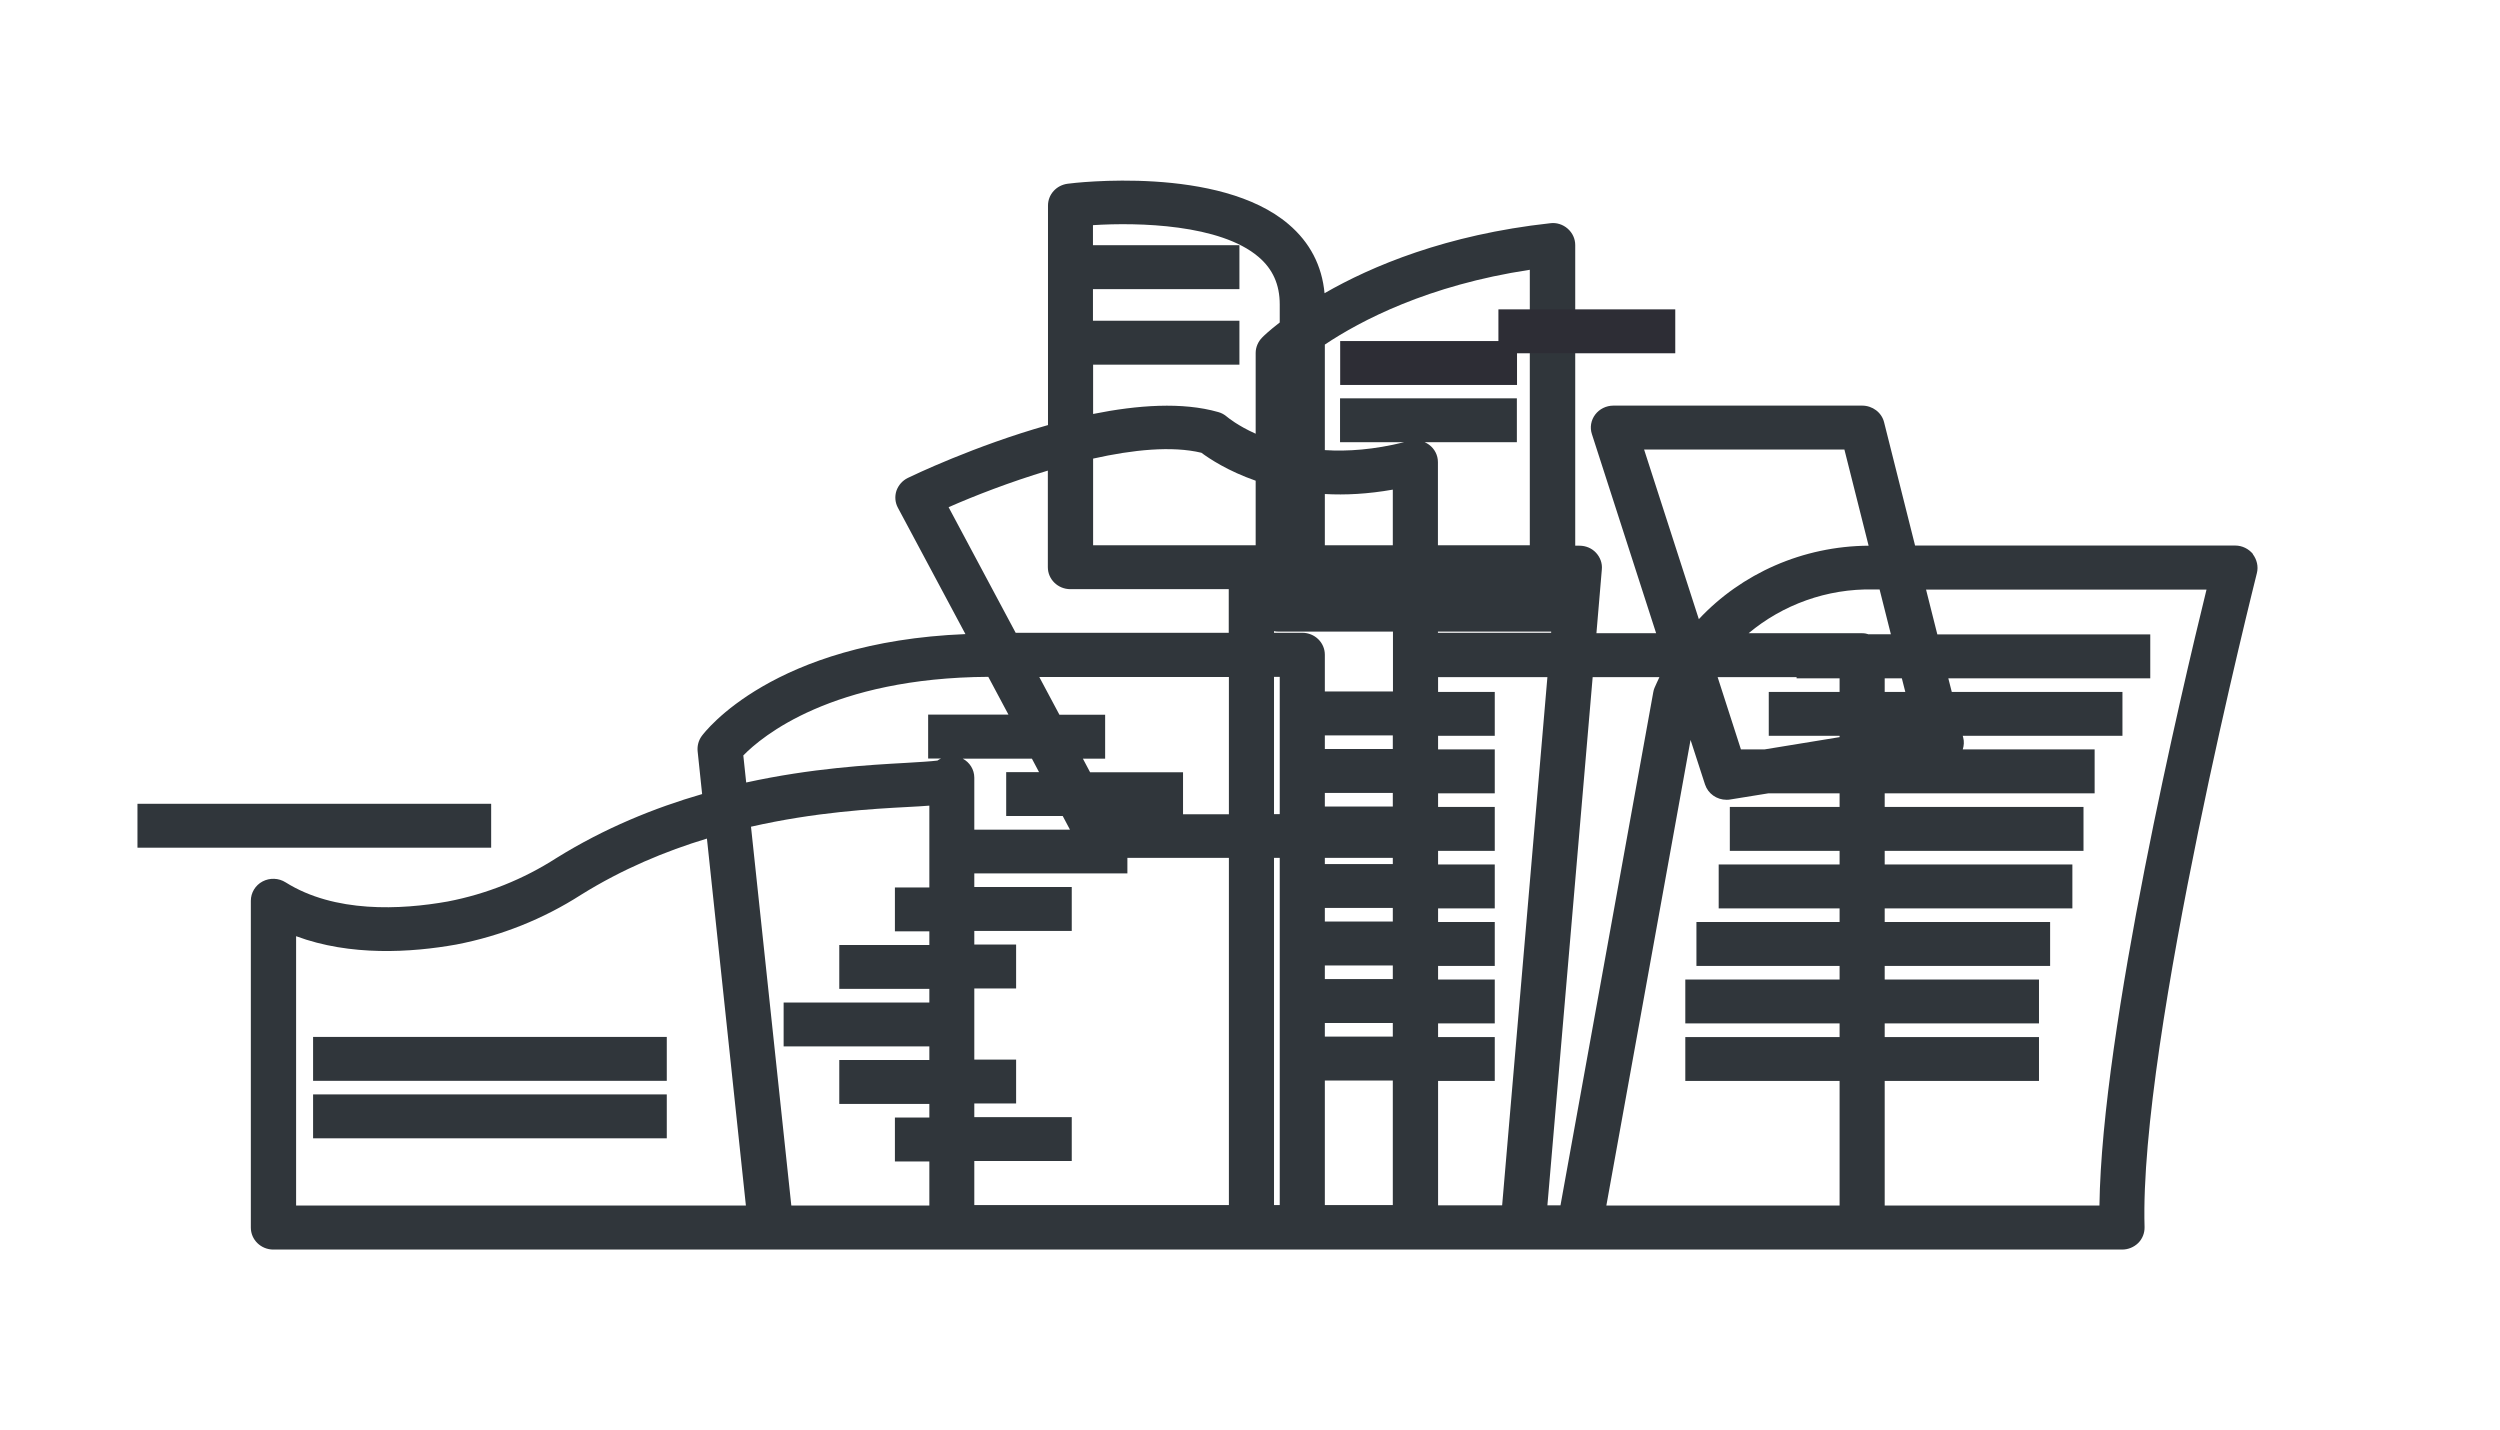 <svg width="299" height="171" viewBox="0 0 299 171" fill="none" xmlns="http://www.w3.org/2000/svg">
<g clip-path="url(#clip0_2495_38865)">
<path class="svg_base" d="M58.743 96.133H16.441V101.384H58.743V96.133Z" fill="#30363B"/>
<path class="svg_base" d="M269.456 66.263C268.935 65.632 268.161 65.247 267.334 65.247H229.043L225.338 50.508C225.051 49.335 223.954 48.512 222.713 48.512H192.965C192.102 48.512 191.292 48.915 190.789 49.58C190.285 50.245 190.123 51.12 190.393 51.926L198.073 75.733H190.933L191.58 68.101C191.652 67.365 191.382 66.648 190.879 66.105C190.375 65.562 189.656 65.265 188.9 65.265H188.397V29.309C188.397 28.556 188.073 27.856 187.497 27.348C186.922 26.84 186.148 26.595 185.393 26.7C172.947 28.066 164.045 31.829 158.415 35.068C158.109 31.777 156.671 28.994 154.117 26.823C145.861 19.768 128.434 21.869 127.696 21.974C126.347 22.149 125.34 23.252 125.34 24.582V50.84C116.581 53.309 109.117 56.897 108.578 57.16C107.93 57.475 107.445 58.035 107.211 58.7C106.995 59.365 107.049 60.101 107.391 60.731L115.466 75.838C92.445 76.766 84.28 87.549 83.92 88.039C83.542 88.564 83.38 89.195 83.434 89.825L83.974 94.971C78.291 96.617 72.319 99.033 66.546 102.621C62.571 105.177 58.183 106.927 53.543 107.82C47.931 108.818 40.036 109.221 34.155 105.527C33.327 105.002 32.266 104.967 31.403 105.422C30.54 105.877 30 106.77 30 107.733V146.822C30 148.275 31.205 149.448 32.698 149.448H113.83C113.83 149.448 113.866 149.448 113.901 149.448H149.638C149.638 149.448 149.656 149.448 149.674 149.448H253.791C254.529 149.448 255.212 149.168 255.734 148.66C256.237 148.153 256.507 147.47 256.489 146.752C255.824 124.31 269.798 69.098 269.924 68.538C270.122 67.751 269.924 66.928 269.438 66.28L269.456 66.263ZM208.216 89.632L205.429 80.984H214.871V81.125H220.015V82.753H211.544V88.004H220.015V88.162L211.022 89.632H208.216ZM225.41 82.753V81.125H227.461L227.874 82.753H225.41ZM223.522 75.873C223.27 75.785 223 75.733 222.713 75.733H209.134C213.198 72.337 218.486 70.376 224.062 70.499H224.799L226.148 75.856H223.522V75.873ZM220.59 53.764L223.486 65.265C215.608 65.317 208.288 68.591 203.181 74.052L196.634 53.764H220.59ZM198.468 80.984C198.271 81.422 198.055 81.842 197.875 82.28C197.803 82.438 197.767 82.612 197.731 82.788L186.634 144.161H185.069L190.483 80.984H198.468ZM94.639 144.161L89.819 98.875C97.499 97.124 104.333 96.739 108.632 96.512C109.531 96.459 110.376 96.424 111.15 96.354V106.14H107.031V111.391H111.15V113.019H100.377V118.271H111.15V119.899H93.722V125.151H111.15V126.779H100.377V132.03H111.15V133.658H107.031V138.91H111.15V144.179H94.657L94.639 144.161ZM126.707 85.483L124.297 80.967H146.976V97.387H141.491V92.363H130.376L129.513 90.735H132.175V85.483H126.707ZM153.056 97.37H152.372V80.95H153.056V97.37ZM124.297 92.346H120.34V97.597H127.103L127.966 99.225H116.527V93.011C116.527 92.03 115.97 91.173 115.142 90.735H123.416L124.279 92.363L124.297 92.346ZM116.527 138.857H128.182V133.606H116.527V131.978H121.527V126.726H116.527V118.218H121.527V112.967H116.527V111.339H128.182V106.087H116.527V104.459H134.836V102.604H146.976V144.126H116.527V138.857ZM152.372 102.604H153.056V144.126H152.372V102.604ZM158.451 129.229H166.58V144.126H158.451V129.229ZM158.451 123.978V122.35H166.58V123.978H158.451ZM158.451 117.098V115.47H166.58V117.098H158.451ZM158.451 110.219V108.591H166.58V110.219H158.451ZM158.451 103.339V102.604H166.58V103.339H158.451ZM158.451 96.459V94.831H166.58V96.459H158.451ZM158.451 89.58V87.952H166.58V89.58H158.451ZM158.451 82.7V78.306C158.451 76.853 157.246 75.68 155.753 75.68H152.372V75.488C152.534 75.523 152.714 75.54 152.894 75.54H166.598V82.7H158.469H158.451ZM130.736 54.849C135.502 53.781 140.178 53.309 143.685 54.149C144.656 54.867 146.869 56.337 150.178 57.492V65.212H130.736V54.849ZM166.58 65.212H158.451V59.085C160.897 59.225 163.595 59.085 166.58 58.56V65.212ZM171.976 75.54H185.519V75.68H171.976V75.54ZM182.965 65.212H171.976V55.269C171.976 54.446 171.58 53.676 170.915 53.186C170.753 53.063 170.573 52.976 170.393 52.888H181.418V47.637H160.268V52.888H167.929C164.332 53.781 161.167 54.009 158.451 53.834V41.212C162.714 38.359 170.789 34.105 182.965 32.267V65.212ZM130.718 43.611H148.235V38.359H130.718V34.578H148.235V29.326H130.718V26.928C136.167 26.578 145.951 26.823 150.52 30.727C152.228 32.18 153.056 34.035 153.056 36.416V38.569C151.761 39.567 151.059 40.25 150.951 40.372C150.466 40.862 150.178 41.528 150.178 42.21V51.873C148.02 50.91 146.851 49.93 146.743 49.843C146.437 49.58 146.095 49.387 145.7 49.282C141.419 48.057 136.041 48.442 130.736 49.51V43.628L130.718 43.611ZM125.322 56.285V67.838C125.322 69.291 126.527 70.464 128.02 70.464H146.958V75.68H121.473L113.452 60.661C116.509 59.313 120.772 57.65 125.322 56.285ZM88.902 90.35C91.096 88.092 99.495 81.055 118.2 80.95L120.61 85.466H111.006V90.718H112.553C112.409 90.788 112.247 90.858 112.121 90.963C111.33 91.068 109.747 91.155 108.308 91.243C103.92 91.488 97.067 91.873 89.244 93.588L88.902 90.367V90.35ZM35.414 111.969C41.906 114.385 49.172 113.93 54.568 112.967C59.928 111.934 64.963 109.921 69.496 107.015C74.442 103.934 79.585 101.798 84.549 100.293L89.208 144.179H35.414V111.969ZM171.994 144.179V129.282H178.774V124.03H171.994V122.402H178.774V117.151H171.994V115.523H178.774V110.271H171.994V108.643H178.774V103.391H171.994V101.763H178.774V96.512H171.994V94.884H178.774V89.632H171.994V88.004H178.774V82.753H171.994V80.984H185.069L179.656 144.161H171.994V144.179ZM192.12 144.179L202.191 88.494L203.918 93.816C204.278 94.919 205.321 95.654 206.49 95.654C206.634 95.654 206.796 95.654 206.939 95.619L211.49 94.884H220.015V96.512H206.886V101.763H220.015V103.391H205.555V108.643H220.015V110.271H202.893V115.523H220.015V117.151H201.562V122.402H220.015V124.03H201.562V129.282H220.015V144.179H192.12ZM251.093 144.179H225.41V129.282H243.863V124.03H225.41V122.402H243.863V117.151H225.41V115.523H245.194V110.271H225.41V108.643H247.856V103.391H225.41V101.763H249.187V96.512H225.41V94.884H250.518V89.632H234.745C234.889 89.177 234.925 88.687 234.799 88.214L234.745 88.004H253.845V82.753H233.432L233.018 81.125H257.172V75.873H231.705L230.356 70.516H263.899C260.985 82.385 251.381 123.032 251.093 144.179Z" fill="#30363B"/>
<path class="svg_base" d="M79.747 124.016H37.445V129.267H79.747V124.016Z" fill="#30363B"/>
<path class="svg_base" d="M79.747 130.891H37.445V136.142H79.747V130.891Z" fill="#30363B"/>
<path class="svg_base" d="M181.436 40.789H160.285V46.041H181.436V40.789Z" fill="#2D2D35"/>
<path class="svg_base" d="M200.362 37H179.211V42.252H200.362V37Z" fill="#2D2D35"/>
</g>
<defs>
<clipPath id="clip0_2495_38865">
<rect width="299" height="170" fill="white" transform="translate(0 0.602)"/>
</clipPath>
</defs>
</svg>
